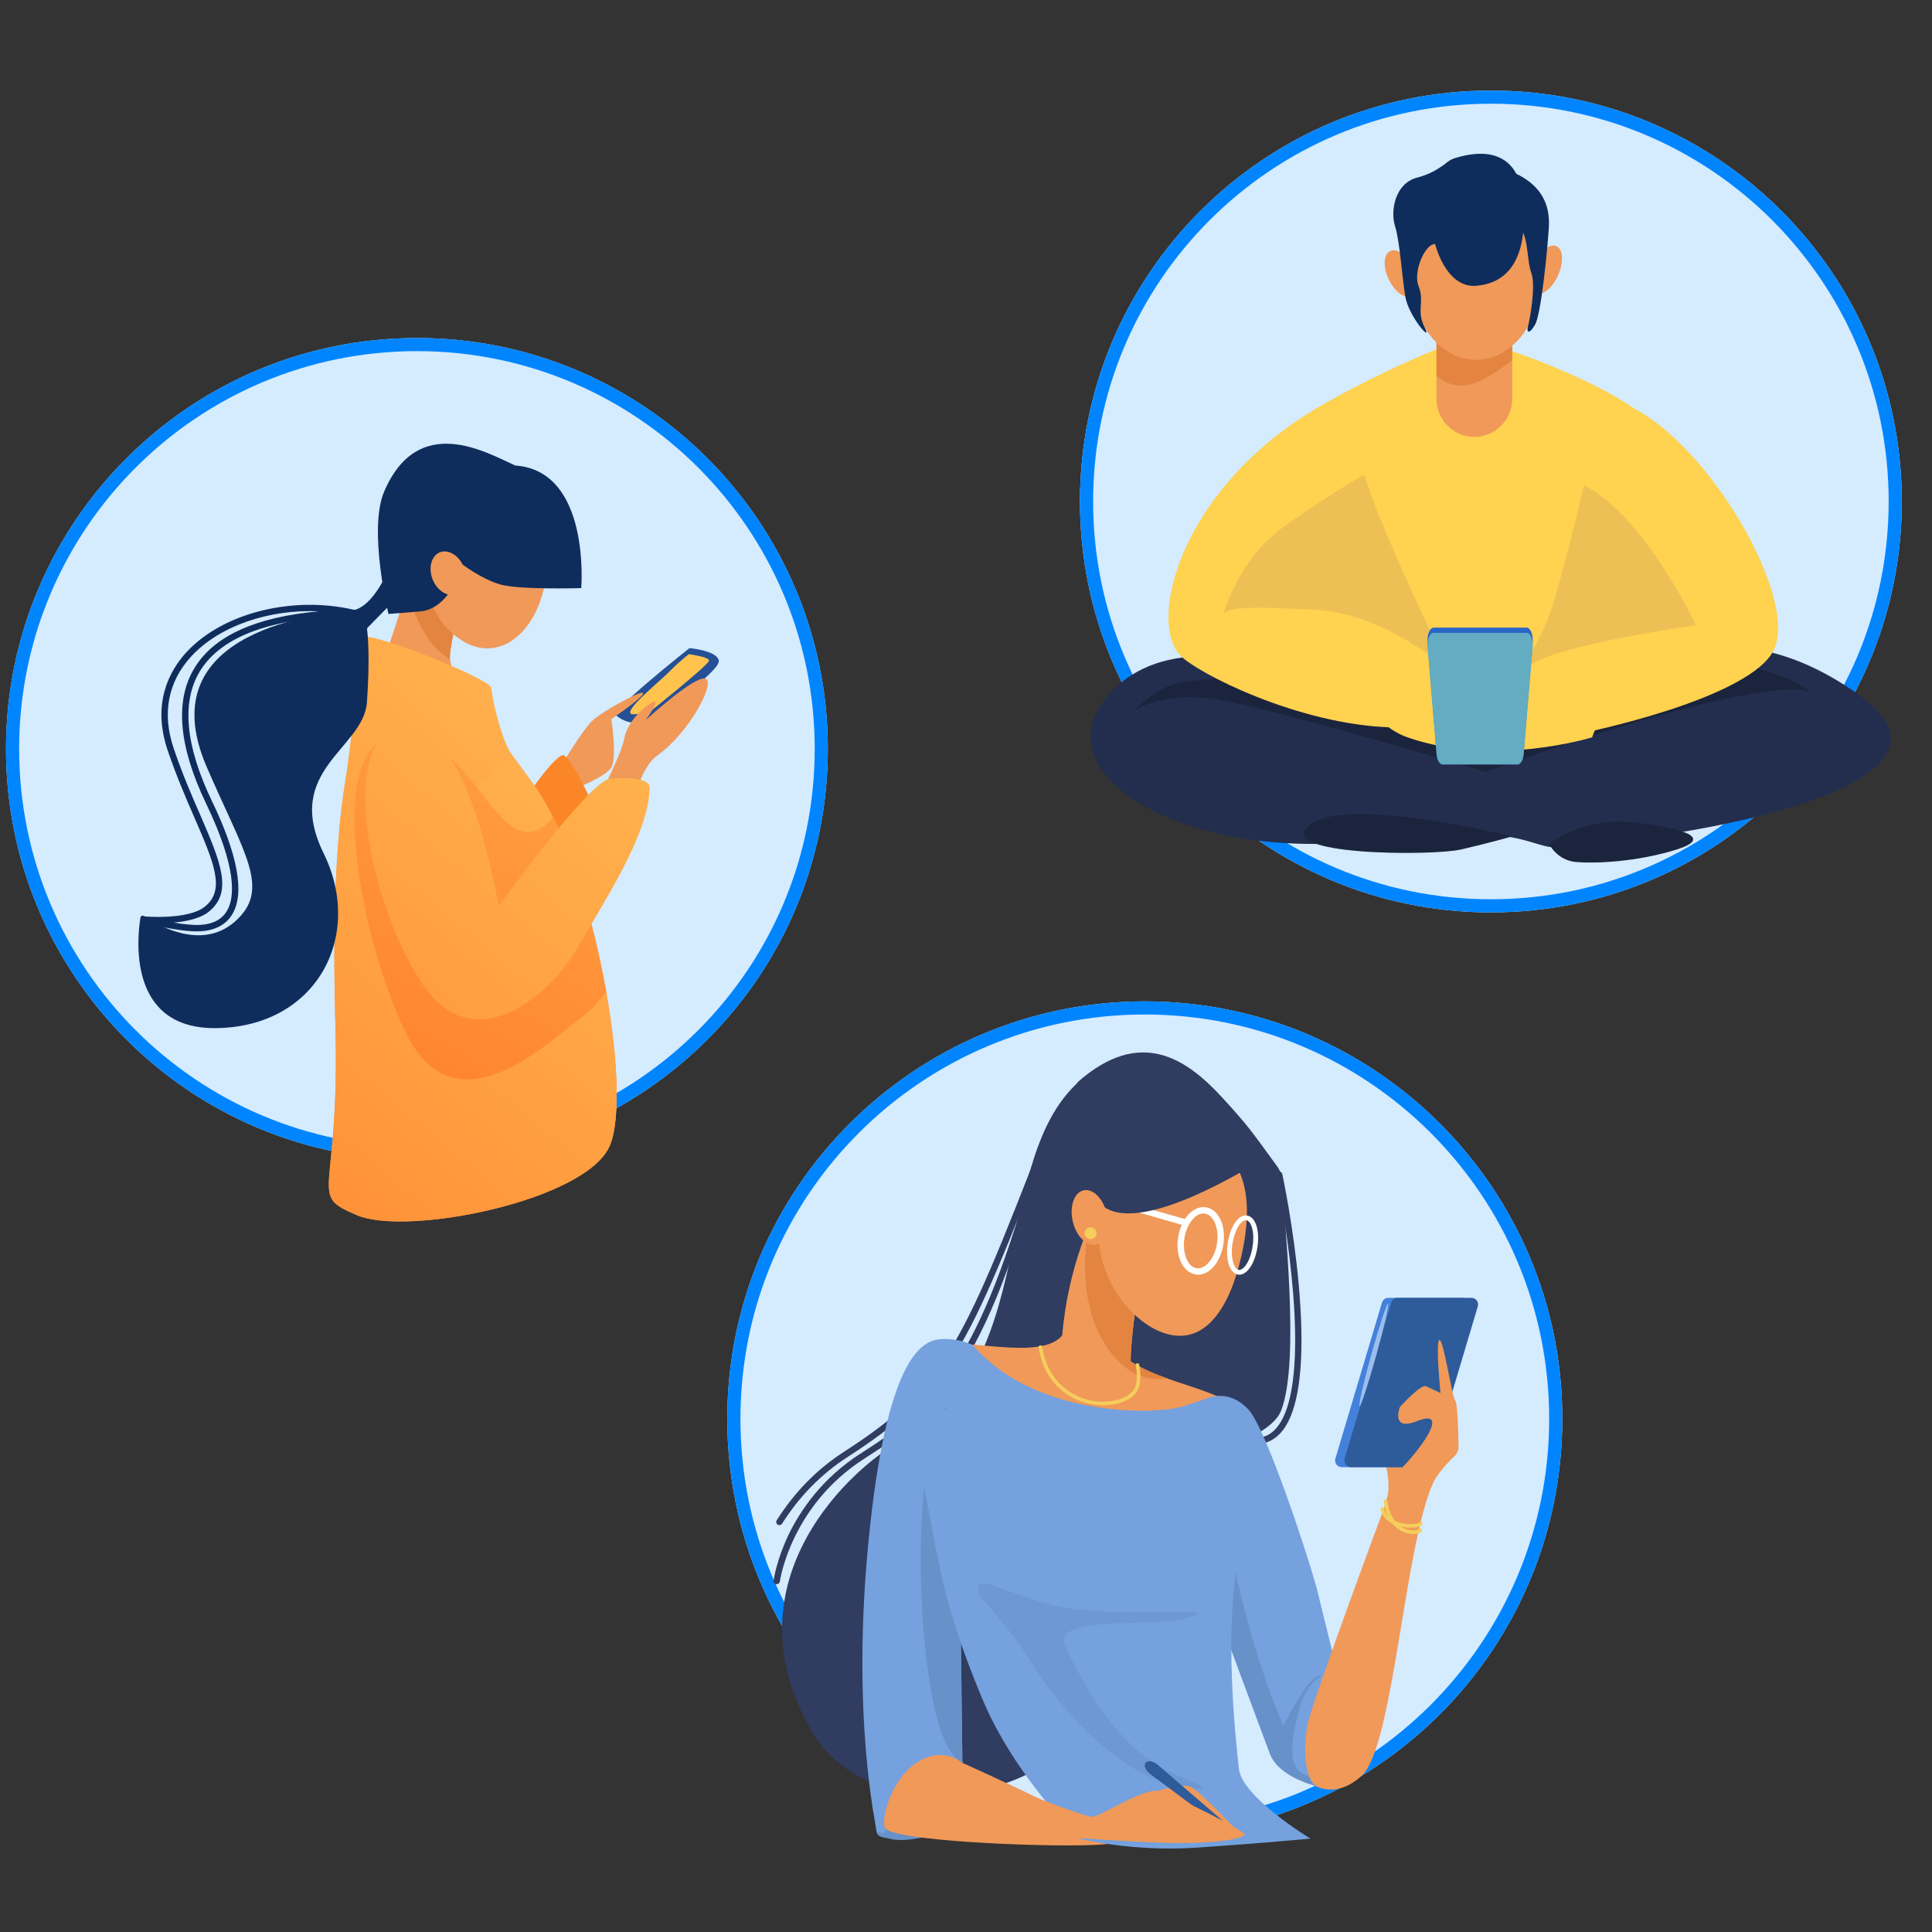 <svg width="64" height="64" viewBox="0 0 64 64" fill="none" xmlns="http://www.w3.org/2000/svg">
<rect x="0" y="0" width="64" height="64" fill="#333333" stroke="none"/>
<path d="M51.754 47C51.754 54.642 45.563 60.833 37.921 60.833C30.283 60.833 24.092 54.642 24.092 47C24.092 39.363 30.283 33.172 37.921 33.172C45.563 33.172 51.754 39.363 51.754 47Z" fill="#D5EBFE"/>
<path d="M51.536 47C51.536 54.522 45.443 60.616 37.921 60.616C30.403 60.616 24.31 54.522 24.31 47C24.31 39.483 30.403 33.389 37.921 33.389C45.443 33.389 51.536 39.483 51.536 47Z" stroke="#0085FF" stroke-width="0.435"/>
<path d="M35.687 35.859C37.787 33.989 39.333 35.103 40.482 36.352C41.398 37.345 41.523 37.566 42.279 38.598C42.392 38.749 42.478 38.922 42.483 39.112C42.504 40.248 43.087 45.065 42.439 46.728C41.683 48.664 32.374 49.549 32.374 49.549L35.687 35.859Z" fill="#303C60"/>
<path d="M41.653 47.839C41.597 47.839 41.549 47.795 41.545 47.739C41.545 47.679 41.588 47.631 41.644 47.627C41.921 47.614 42.141 47.493 42.327 47.251C43.368 45.903 42.781 41.389 42.271 38.935C42.258 38.879 42.297 38.823 42.353 38.81C42.409 38.797 42.465 38.836 42.478 38.892C42.59 39.427 42.962 41.333 43.079 43.315C43.2 45.355 43.001 46.724 42.495 47.381C42.271 47.666 41.99 47.821 41.657 47.839C41.654 47.839 41.653 47.839 41.653 47.839Z" fill="#303C60"/>
<path d="M36.15 56.971C34.309 59.857 28.723 60.561 26.857 57.299C24.002 52.305 28.36 48.521 29.777 47.778C34.901 45.087 32.439 37.535 36.478 35.302C36.478 35.302 37.986 54.081 36.15 56.971Z" fill="#303C60"/>
<path d="M25.73 52.478C25.724 52.478 25.72 52.478 25.717 52.478C25.656 52.469 25.617 52.418 25.626 52.357C25.63 52.331 25.717 51.696 26.118 50.849C26.49 50.076 27.211 48.97 28.542 48.128C30.909 46.62 32.482 45.199 34.339 38.196C34.352 38.14 34.413 38.105 34.469 38.123C34.525 38.136 34.555 38.196 34.542 38.252C33.644 41.635 32.75 43.925 31.739 45.454C30.793 46.875 29.825 47.558 28.654 48.305C26.196 49.869 25.837 52.361 25.833 52.388C25.829 52.439 25.781 52.478 25.73 52.478Z" fill="#303C60"/>
<path d="M25.816 50.521C25.799 50.521 25.781 50.517 25.764 50.508C25.712 50.474 25.699 50.409 25.73 50.361C26.317 49.433 27.06 48.672 27.95 48.098C31.272 45.946 31.825 44.711 34.573 37.626C34.594 37.574 34.655 37.548 34.707 37.566C34.763 37.587 34.789 37.648 34.767 37.704C33.393 41.246 32.572 43.324 31.674 44.797C30.706 46.378 29.618 47.268 28.062 48.275C27.203 48.832 26.477 49.571 25.907 50.474C25.885 50.504 25.855 50.521 25.816 50.521Z" fill="#303C60"/>
<path d="M37.994 41.778C37.674 42.529 37.406 44.611 37.458 45.467C37.514 46.322 36.603 46.966 35.964 46.75C35.32 46.538 35.16 45.523 35.16 45.523C35.16 45.523 34.944 42.901 36.335 40.015C36.335 40.015 38.314 41.03 37.994 41.778Z" fill="#F09959"/>
<path d="M30.127 57.977L31.531 60.578C31.531 60.578 30.283 61.062 29.583 60.932C28.883 60.798 29.078 60.863 28.991 60.077L30.127 57.977Z" fill="#6791C9"/>
<path d="M36.413 46.188C36.413 46.188 32.421 49.238 31.981 51.554C31.536 53.869 31.881 58.397 31.881 58.397C31.881 58.397 37.394 60.859 36.806 61.058C36.214 61.252 29.713 61.058 29.32 60.565C28.926 60.073 28.728 56.971 28.879 53.079C29.026 49.191 29.911 44.858 30.944 44.56C31.981 44.266 34.935 45.251 35.329 43.972L36.413 46.188Z" fill="#F09959"/>
<path d="M36.707 44.365C37.739 45.942 40.448 45.743 41.385 47.022C42.318 48.305 44.288 55.347 44.288 55.347L46.358 48.206C46.358 48.206 48.034 47.925 47.489 49.091C46.522 51.169 46.159 57.874 45.109 58.824C43.943 59.883 42.781 59.019 42.124 57.166C41.489 55.373 39.908 51.506 38.776 50.029C37.64 48.551 36.413 46.188 36.413 46.188L36.707 44.365Z" fill="#F09959"/>
<path d="M32.227 44.559C34.292 46.974 38.331 46.875 39.217 46.581C40.102 46.283 40.102 46.283 40.102 46.283C40.102 46.283 40.793 46.037 41.385 46.728C41.977 47.419 43.403 51.752 43.649 52.737C43.895 53.722 44.288 55.347 44.288 55.347C44.288 55.347 43.234 56.612 43.234 57.895C43.234 59.174 43.684 59.183 43.684 59.183C43.684 59.183 42.37 58.889 42.072 58.103C41.778 57.316 39.117 50.175 39.117 50.175L31.782 50.322L31.881 58.397C31.881 58.397 31.242 57.809 30.356 58.397C29.466 58.988 29.172 60.366 29.319 60.565C29.466 60.764 29.026 60.764 29.026 60.613C29.026 60.466 28.188 56.871 28.779 50.962C29.371 45.052 30.503 44.413 31.142 44.365C31.782 44.313 32.227 44.559 32.227 44.559Z" fill="#75A1DE"/>
<path d="M43.381 59.084C43.394 59.088 43.403 59.088 43.403 59.088C43.403 59.088 43.396 59.087 43.381 59.084Z" fill="#6791C9"/>
<path d="M43.075 56.509C42.811 57.464 42.647 58.315 43.04 58.677C43.087 58.716 43.334 58.833 43.377 58.872C43.45 59.088 43.541 59.144 43.584 59.157C43.433 59.122 42.344 58.824 42.072 58.103C41.874 57.572 40.603 54.163 39.796 51.994L40.383 48.629C40.876 53.588 42.517 57.165 42.517 57.165C42.517 57.165 43.239 55.658 43.666 55.524C44.094 55.394 43.338 55.558 43.075 56.509Z" fill="#6791C9"/>
<path d="M31.782 50.322L31.881 58.397C31.881 58.397 31.829 58.353 31.743 58.302C31.436 58.051 30.996 57.429 30.698 55.031C30.335 52.111 30.434 47.843 31.32 46.594L32.136 50.314L31.782 50.322Z" fill="#6791C9"/>
<path d="M36.707 47.074L39.709 47.221C39.709 47.221 41.506 49.273 41.07 51.32C40.513 53.947 40.94 57.658 41.04 58.595C41.139 59.533 43.411 60.907 43.411 60.907C43.411 60.907 41.826 61.058 39.662 61.205C37.493 61.352 35.769 60.911 35.769 60.911C35.769 60.911 33.631 58.902 32.521 56.232C30.534 51.454 31.29 50.633 29.777 46.564L36.707 47.074Z" fill="#75A1DE"/>
<path opacity="0.5" d="M32.438 52.798C32.175 51.847 33.553 53.096 35.821 53.325C38.085 53.554 40.612 53.195 39.364 53.588C38.115 53.981 34.702 53.39 35.329 54.638C36.059 56.107 36.927 57.528 38.184 58.379C39.005 58.937 40.975 59.464 39.07 59.17C37.165 58.872 35.13 56.643 34.244 55.195C33.359 53.753 32.495 53.014 32.438 52.798Z" fill="#6791C9"/>
<path d="M38.69 45.67C38.396 45.696 38.05 45.683 37.743 45.566C37.035 45.294 35.545 43.946 36.041 40.676C36.105 40.52 36.172 40.365 36.245 40.209L36.715 40.231C37.273 40.568 38.223 41.242 37.994 41.778C37.713 42.434 37.471 44.11 37.454 45.095C37.821 45.337 38.249 45.514 38.69 45.67Z" fill="#E38540"/>
<path d="M36.551 46.551C36.379 46.551 36.201 46.53 36.024 46.486C35.614 46.387 34.633 46.007 34.404 44.637C34.4 44.603 34.422 44.573 34.452 44.568C34.486 44.56 34.517 44.581 34.521 44.616C34.737 45.916 35.666 46.279 36.054 46.374C36.659 46.521 37.299 46.383 37.545 46.054C37.739 45.795 37.623 45.234 37.623 45.229C37.614 45.195 37.636 45.164 37.666 45.16C37.7 45.151 37.731 45.173 37.739 45.203C37.744 45.229 37.869 45.821 37.64 46.128C37.437 46.4 37.018 46.551 36.551 46.551Z" fill="#F5CE5C"/>
<path d="M41.187 41.298C40.85 43.06 40.081 44.486 38.776 44.218C37.467 43.95 36.098 42.084 36.456 40.326C36.819 38.568 38.171 37.362 39.476 37.63C40.781 37.898 41.632 38.948 41.187 41.298Z" fill="#F09959"/>
<path d="M45.602 54.755C45.602 54.755 43.55 58.267 43.485 58.267C43.42 58.267 43.191 57.839 43.303 57.165C43.42 56.491 45.831 50.007 45.831 50.007L45.602 54.755Z" fill="#F09959"/>
<path d="M45.93 49.726C46.129 49.07 45.822 48.236 45.822 48.236L46.694 48.344L45.93 49.726Z" fill="#F09959"/>
<path d="M46.893 48.603H44.448C44.301 48.603 44.193 48.461 44.236 48.318L45.779 43.151C45.809 43.056 45.895 42.992 45.99 42.992H48.435C48.582 42.992 48.69 43.134 48.647 43.277L47.105 48.448C47.075 48.538 46.988 48.603 46.893 48.603Z" fill="#4381DB"/>
<path d="M47.2 48.603H44.755C44.608 48.603 44.5 48.461 44.543 48.318L46.085 43.151C46.116 43.056 46.198 42.992 46.297 42.992H48.742C48.889 42.992 48.997 43.134 48.954 43.277L47.412 48.448C47.381 48.538 47.295 48.603 47.2 48.603Z" fill="#2E5B9A"/>
<path d="M45.982 43.181C46.025 43.194 45.852 43.963 45.589 44.901C45.329 45.838 45.083 46.59 45.04 46.577C44.992 46.564 45.17 45.795 45.429 44.858C45.692 43.92 45.939 43.169 45.982 43.181Z" fill="#9CBEED"/>
<path d="M46.88 49.294L46.414 49.312C46.414 49.312 45.921 49.178 46.5 48.564C47.2 47.821 47.986 46.659 46.936 47.078C46.051 47.428 46.375 46.607 46.375 46.607C46.375 46.607 47.066 45.843 47.234 45.92C47.403 45.994 47.718 46.145 47.718 46.145C47.718 46.145 47.55 44.465 47.679 44.391C47.813 44.313 48.09 46.236 48.202 46.387C48.293 46.504 48.31 47.506 48.315 47.929C48.315 48.046 48.267 48.158 48.181 48.236C47.9 48.491 47.161 49.29 47.092 50.141L46.88 49.294Z" fill="#F09959"/>
<path d="M46.824 50.815C46.746 50.815 46.66 50.806 46.569 50.776C46.345 50.707 45.943 50.478 45.839 49.739C45.835 49.705 45.857 49.675 45.891 49.67C45.921 49.666 45.952 49.688 45.956 49.722C46.047 50.34 46.34 50.569 46.574 50.651C46.768 50.724 46.937 50.694 46.98 50.672C46.984 50.651 46.997 50.634 47.014 50.625C47.049 50.616 47.084 50.629 47.092 50.66C47.105 50.69 47.101 50.724 47.075 50.746C47.036 50.789 46.941 50.815 46.824 50.815Z" fill="#F5CE5C"/>
<path d="M46.733 50.603C46.66 50.603 46.586 50.599 46.513 50.59C46.09 50.53 45.804 50.314 45.731 49.998C45.727 49.964 45.744 49.934 45.779 49.925C45.809 49.921 45.843 49.938 45.848 49.973C45.913 50.258 46.172 50.383 46.375 50.439C46.677 50.521 46.975 50.478 47.014 50.439C47.027 50.409 47.066 50.4 47.092 50.418C47.122 50.431 47.131 50.469 47.113 50.5C47.075 50.573 46.91 50.603 46.733 50.603Z" fill="#F5CE5C"/>
<path fill-rule="evenodd" clip-rule="evenodd" d="M39.688 42.227C39.659 42.227 39.632 42.224 39.606 42.218C39.187 42.153 38.932 41.618 39.027 40.991C39.122 40.369 39.528 39.929 39.947 39.993C40.366 40.058 40.621 40.598 40.526 41.22C40.435 41.803 40.077 42.227 39.688 42.227ZM39.865 40.196C39.588 40.196 39.307 40.559 39.234 41.026C39.161 41.514 39.346 41.968 39.636 42.011C39.93 42.058 40.241 41.678 40.314 41.19C40.392 40.697 40.206 40.248 39.912 40.201C39.898 40.198 39.882 40.196 39.865 40.196Z" fill="white"/>
<path fill-rule="evenodd" clip-rule="evenodd" d="M41.053 42.227C41.038 42.227 41.025 42.225 41.014 42.222C40.733 42.179 40.586 41.726 40.672 41.168C40.759 40.611 41.031 40.222 41.312 40.266C41.593 40.309 41.739 40.762 41.653 41.32C41.614 41.57 41.532 41.803 41.424 41.968C41.312 42.136 41.182 42.227 41.053 42.227ZM41.269 40.421C41.113 40.421 40.901 40.728 40.828 41.194C40.755 41.678 40.88 42.041 41.035 42.067C41.113 42.076 41.204 42.011 41.29 41.881C41.385 41.734 41.459 41.523 41.493 41.294C41.571 40.81 41.446 40.447 41.286 40.421C41.28 40.421 41.274 40.421 41.269 40.421Z" fill="white"/>
<path d="M39.234 40.594C39.225 40.594 39.215 40.592 39.204 40.589L35.985 39.669C35.929 39.656 35.899 39.596 35.916 39.54C35.929 39.483 35.99 39.453 36.046 39.471L39.264 40.386C39.316 40.404 39.351 40.46 39.333 40.516C39.32 40.563 39.277 40.594 39.234 40.594Z" fill="white"/>
<path d="M41.532 38.585C36.551 41.518 36.279 39.548 36.279 39.548L36.573 36.745L39.528 36.909L41.532 38.585Z" fill="#303C60"/>
<path d="M36.663 40.201C36.78 40.693 36.62 41.155 36.309 41.229C35.998 41.302 35.653 40.957 35.536 40.46C35.424 39.967 35.579 39.505 35.89 39.432C36.201 39.358 36.547 39.704 36.663 40.201Z" fill="#F09959"/>
<path d="M36.322 40.849C36.322 40.957 36.236 41.047 36.128 41.047C36.02 41.047 35.929 40.957 35.929 40.849C35.929 40.741 36.02 40.654 36.128 40.654C36.236 40.654 36.322 40.741 36.322 40.849Z" fill="#F5CE5C"/>
<path d="M37.757 59.55C37.757 59.55 39.1 58.962 39.498 59.222C39.891 59.485 41.027 60.691 41.027 60.691L37.757 59.55Z" fill="#F09959"/>
<path d="M40.953 60.799C40.927 60.829 40.888 60.842 40.867 60.825L38.098 58.764C37.951 58.651 37.877 58.483 37.951 58.392C38.024 58.306 38.201 58.336 38.344 58.457L40.962 60.708C40.983 60.725 40.979 60.764 40.953 60.799Z" fill="#2E5B9A"/>
<path d="M33.687 59.299C33.687 59.299 35.916 60.185 36.18 60.185C36.443 60.185 37.908 59.2 38.4 59.334C38.893 59.464 41.303 60.678 41.234 60.777C41.169 60.876 40.482 61.105 38.443 61.04C36.409 60.976 33.095 60.678 33.095 60.678L33.687 59.299Z" fill="#F09959"/>
<path d="M63 16.612C63 24.129 56.909 30.225 49.388 30.225C41.871 30.225 35.775 24.129 35.775 16.612C35.775 9.096 41.871 3 49.388 3C56.909 3 63 9.096 63 16.612Z" fill="#D5EBFE"/>
<path d="M62.782 16.612C62.782 24.009 56.789 30.007 49.388 30.007C41.991 30.007 35.993 24.009 35.993 16.612C35.993 9.216 41.991 3.218 49.388 3.218C56.789 3.218 62.782 9.216 62.782 16.612Z" stroke="#0085FF" stroke-width="0.435"/>
<path d="M50.834 24.269C52.685 23.26 56.286 19.22 61.603 23.032C65.506 25.83 57.485 27.613 51.53 28.069C50.731 28.087 50.212 27.213 45.644 27.816C39.156 28.668 34.082 25.49 36.942 22.785C40.52 19.398 48.982 25.274 48.982 25.274C48.982 25.274 48.982 25.274 50.834 24.269Z" fill="#232E4F"/>
<path d="M59.92 22.892C57.697 22.433 49.226 25.574 49.226 25.574C49.226 25.574 41.847 23.351 40.083 23.138C38.319 22.926 37.507 23.597 37.507 23.597C37.507 23.597 38.338 22.657 39.306 22.573C40.274 22.489 41.669 22.255 41.669 22.255C41.669 22.255 55.789 21.586 57.659 22.008C59.533 22.433 59.92 22.892 59.92 22.892Z" fill="#1B243D"/>
<path d="M49.563 11.454C49.563 11.454 54.115 12.884 55.121 14.473C56.13 16.06 52.739 24.425 52.739 24.425C52.739 24.425 49.51 25.433 46.622 24.425C43.736 23.419 42.244 15.688 42.306 14.736C42.372 13.783 47.587 11.507 47.921 11.454H49.563Z" fill="#FFD24F"/>
<path d="M54.284 13.618C56.854 15.076 59.717 20.116 58.683 21.668C57.653 23.219 52.476 24.272 52.476 24.272C52.476 24.272 49.641 23.988 46.621 24.094C43.605 24.2 40.124 22.554 39.199 21.808C37.882 20.747 39.106 15.925 44.089 13.256C44.089 13.256 51.714 12.163 54.284 13.618Z" fill="#FFD24F"/>
<path d="M48.838 14.473C48.151 14.473 47.586 13.908 47.586 13.218V9.003C47.586 8.313 48.151 7.748 48.838 7.748C49.528 7.748 50.094 8.313 50.094 9.003V13.218C50.094 13.908 49.528 14.473 48.838 14.473Z" fill="#F09959"/>
<path d="M50.094 9.003V11.929C49.041 12.744 48.326 13.068 47.586 12.45V9.003C47.586 8.313 48.151 7.748 48.838 7.748C49.528 7.748 50.094 8.313 50.094 9.003Z" fill="#E38540"/>
<path d="M51.589 9.172C51.383 9.593 51.049 9.827 50.843 9.693C50.637 9.562 50.637 9.112 50.84 8.691C51.046 8.272 51.383 8.038 51.589 8.169C51.795 8.304 51.795 8.753 51.589 9.172Z" fill="#F09959"/>
<path d="M46.74 8.722C46.98 9.106 47.024 9.568 46.843 9.755C46.662 9.943 46.322 9.783 46.084 9.403C45.844 9.018 45.8 8.556 45.981 8.369C46.163 8.182 46.503 8.341 46.74 8.722Z" fill="#F09959"/>
<path d="M51.052 9.147C51.052 10.677 50.087 11.919 48.895 11.919C47.705 11.919 46.74 10.677 46.74 9.147C46.74 7.613 47.705 6.371 48.895 6.371C50.087 6.371 51.052 7.613 51.052 9.147Z" fill="#F09959"/>
<path d="M52.469 16.081C54.452 17.047 56.181 20.709 56.181 20.709C56.181 20.709 51.718 21.346 50.792 21.979C49.867 22.613 50.924 21.739 51.455 19.984C51.982 18.233 52.469 16.081 52.469 16.081Z" fill="#EDC055"/>
<path d="M45.196 15.732C45.68 17.436 47.984 22.185 47.984 22.185C47.984 22.185 45.849 20.308 43.58 20.199C41.312 20.093 40.472 20.068 40.486 20.492C40.486 20.576 40.864 18.604 42.617 17.384C44.37 16.159 45.196 15.732 45.196 15.732Z" fill="#EDC055"/>
<path d="M50.27 25.324H47.791C47.691 25.324 47.606 25.174 47.589 24.971L47.289 21.282C47.269 21.025 47.365 20.79 47.492 20.79H50.569C50.696 20.79 50.793 21.025 50.772 21.282L50.472 24.971C50.456 25.174 50.37 25.324 50.27 25.324Z" fill="#2A66C6"/>
<path d="M50.27 25.324H47.791C47.691 25.324 47.606 25.18 47.589 24.985L47.289 21.438C47.269 21.189 47.365 20.964 47.492 20.964H50.569C50.696 20.964 50.793 21.189 50.772 21.438L50.472 24.985C50.456 25.18 50.37 25.324 50.27 25.324Z" fill="#63ACC2"/>
<path d="M48.398 28.14C47.446 28.362 42.15 28.343 43.368 27.338C44.586 26.332 50.041 27.697 50.094 27.706C50.094 27.706 49.351 27.922 48.398 28.14Z" fill="#1B243D"/>
<path d="M51.311 27.95C51.311 27.95 52.476 27.073 54.009 27.232C55.545 27.391 56.869 27.725 55.545 28.14C54.221 28.556 52.844 28.609 52.211 28.556C51.574 28.503 51.311 27.95 51.311 27.95Z" fill="#1B243D"/>
<path d="M50.447 6.533C50.562 7.635 50.496 9.34 48.895 9.468C47.296 9.599 46.809 5.659 48.208 5.234C49.654 4.797 50.334 5.428 50.447 6.533Z" fill="#0F2D5C"/>
<path d="M47.705 8.154C47.315 7.782 46.781 8.956 46.99 9.471C47.202 9.99 46.906 10.289 47.193 10.845C47.477 11.401 46.665 10.492 46.553 9.827C46.44 9.162 46.375 8.01 46.212 7.489C46.05 6.97 46.219 6.071 46.943 5.884C47.667 5.696 47.836 5.362 48.111 5.347C48.386 5.331 49.7 5.462 50.35 5.818C50.999 6.174 51.355 6.711 51.308 7.523C51.258 8.335 51.049 10.411 50.852 10.752C50.659 11.092 50.559 11.011 50.615 10.817C50.674 10.62 50.887 9.453 50.724 9.031C50.562 8.61 50.643 7.57 50.222 7.489C49.797 7.407 49.897 8.129 49.391 8.182C48.888 8.235 47.705 8.154 47.705 8.154Z" fill="#0F2D5C"/>
<path d="M27.423 24.809C27.423 32.326 21.332 38.421 13.811 38.421C6.294 38.421 0.199 32.326 0.199 24.809C0.199 17.292 6.294 11.197 13.811 11.197C21.332 11.197 27.423 17.292 27.423 24.809Z" fill="#D5EBFE"/>
<path d="M27.206 24.809C27.206 32.206 21.212 38.204 13.811 38.204C6.414 38.204 0.416 32.206 0.416 24.809C0.416 17.412 6.414 11.414 13.811 11.414C21.212 11.414 27.206 17.412 27.206 24.809Z" stroke="#0085FF" stroke-width="0.435"/>
<path d="M22.84 21.47C22.84 21.47 23.751 21.547 23.812 21.884C23.868 22.221 21.924 23.595 21.388 23.854C20.857 24.109 20.429 23.712 20.429 23.712C20.023 23.694 22.84 21.47 22.84 21.47Z" fill="#255096"/>
<path d="M20.944 23.66C20.576 23.604 21.777 22.645 22.171 22.251C22.564 21.854 22.819 21.672 22.819 21.672C22.819 21.672 23.488 21.755 23.488 21.884C23.488 22.014 21.561 23.552 21.561 23.552C21.561 23.552 21.108 23.686 20.944 23.66Z" fill="#FFC34E"/>
<path d="M18.585 25.379C18.585 25.379 19.285 24.195 19.622 23.876C19.958 23.56 21.09 22.951 21.263 22.947C21.557 22.938 20.252 23.82 20.252 23.82C20.252 23.82 20.429 24.964 20.274 25.379C20.114 25.794 18.455 26.347 18.455 26.347L18.585 25.379Z" fill="#F09959"/>
<path d="M17.28 26.623C17.28 26.623 18.425 24.904 18.684 25.025C18.939 25.141 19.63 26.623 19.63 26.623C19.63 26.623 17.617 28.718 17.617 28.321C17.617 27.928 17.28 26.623 17.28 26.623Z" fill="#FB8627"/>
<path d="M15.669 18.445C15.669 18.445 14.904 21.133 14.904 21.763C14.904 22.398 15.773 23.353 17.708 26.031C19.669 28.744 20.987 36.145 20.196 37.963C19.406 39.778 13.479 40.966 11.82 40.253C10.161 39.544 11.267 39.7 11.111 34.011C10.951 28.321 11.349 25.085 12.135 23.344C12.926 21.608 14.114 17.422 14.114 17.422L15.669 18.445Z" fill="#F09959"/>
<path d="M11.82 40.253C10.161 39.544 11.267 39.7 11.111 34.011C10.951 28.321 11.349 25.085 12.135 23.344C12.312 22.956 12.511 22.446 12.71 21.884C13.703 22.187 14.74 22.709 15.678 23.267C16.135 23.91 16.805 24.783 17.708 26.031C19.669 28.744 20.987 36.145 20.196 37.963C19.406 39.778 13.479 40.966 11.82 40.253Z" fill="url(#paint0_linear_1382_7384)"/>
<path d="M12.005 21.133C12.027 20.808 16.248 22.476 16.274 22.791C16.3 23.107 16.546 24.286 16.896 24.921C17.246 25.556 11.021 29.107 11.249 27.379C11.479 25.651 11.954 22.001 12.005 21.133Z" fill="url(#paint1_linear_1382_7384)"/>
<path d="M13.466 19.595C13.837 18.394 14.114 17.422 14.114 17.422L15.669 18.445C15.669 18.445 14.904 21.133 14.904 21.763C14.904 21.786 14.904 21.811 14.904 21.837C14.399 21.53 13.945 21.038 13.466 19.595Z" fill="#E38540"/>
<path d="M18.023 19.465C17.738 20.765 16.84 21.69 15.799 21.435C15.038 21.249 13.868 20.182 14.243 18.627C14.555 17.331 15.608 16.458 16.654 16.687C17.699 16.921 18.313 18.16 18.023 19.465Z" fill="#F09959"/>
<path d="M17.76 29.267C19.038 28.265 20.563 25.137 20.684 24.455C20.81 23.772 21.605 23.198 21.7 23.245C21.799 23.293 21.389 23.854 21.389 23.854C21.389 23.854 22.965 22.407 23.354 22.476C23.743 22.541 22.862 24.252 21.786 25.016C21.021 25.561 20.9 27.302 19.82 29.163C18.745 31.025 16.477 30.269 17.76 29.267Z" fill="#F09959"/>
<path d="M18.321 27.073C19.095 28.615 19.716 30.805 20.079 32.848C19.894 33.129 19.608 33.449 19.181 33.769C18.049 34.607 15.021 37.566 13.409 34.14C11.794 30.719 10.921 24.947 12.835 24.468C15.66 23.763 16.52 29.189 18.321 27.073Z" fill="url(#paint2_linear_1382_7384)"/>
<path d="M16.52 30.006C16.52 30.006 19.544 25.841 20.213 25.794C20.926 25.742 21.518 25.798 21.518 26.088C21.518 27.634 19.915 30.006 19.129 31.401C18.338 32.801 15.837 35.142 14.079 32.719C12.321 30.295 11.003 24.295 13.409 24.057C15.509 23.846 16.52 30.006 16.52 30.006Z" fill="url(#paint3_linear_1382_7384)"/>
<path d="M17.068 15.421C19.578 15.594 19.254 19.482 19.254 19.482C19.254 19.482 17.185 19.543 16.572 19.361C15.954 19.184 15.323 18.7 15.323 18.7C15.323 18.7 14.943 20.174 13.906 20.256C12.869 20.338 12.869 20.338 12.869 20.338C12.869 20.338 12.187 17.543 12.727 16.281C13.85 13.668 16.088 14.976 17.068 15.421Z" fill="#0F2D5C"/>
<path d="M14.575 18.294C14.861 18.186 15.215 18.407 15.362 18.787C15.509 19.167 15.401 19.569 15.116 19.681C14.83 19.789 14.48 19.569 14.329 19.189C14.182 18.804 14.29 18.407 14.575 18.294Z" fill="#F09959"/>
<path d="M13.09 19.828C13.09 19.849 13.085 19.867 13.068 19.884L12.178 20.791C12.165 20.808 12.156 20.83 12.161 20.856C12.182 21.02 12.26 21.772 12.156 23.262C12.044 24.805 9.366 25.509 10.718 28.261C12.07 31.012 10.485 34.011 7.171 34.058C4.199 34.101 4.549 31.034 4.653 30.395C4.661 30.343 4.722 30.317 4.769 30.347C5.141 30.593 6.635 31.526 7.772 30.537C9.003 29.462 8.096 28.304 6.843 25.396C4.86 20.8 10.817 20.312 11.655 20.221C12.247 20.156 12.722 19.24 12.947 18.709C12.977 18.636 13.09 18.657 13.09 18.739V19.828Z" fill="#0F2D5C"/>
<path fill-rule="evenodd" clip-rule="evenodd" d="M6.527 30.853C5.853 30.853 4.791 30.576 4.743 30.563C4.691 30.55 4.657 30.498 4.665 30.447C4.674 30.39 4.726 30.352 4.778 30.356C4.791 30.36 6.221 30.481 6.778 30.04C7.482 29.488 7.089 28.58 6.437 27.077C6.16 26.442 5.849 25.72 5.564 24.887C5.02 23.31 5.603 22.226 6.186 21.595C7.417 20.268 9.81 19.698 11.88 20.238C11.936 20.251 11.97 20.307 11.958 20.364C11.94 20.42 11.884 20.454 11.828 20.441C11.779 20.427 11.73 20.414 11.681 20.402C9.05 20.45 7.348 21.059 6.631 22.221C6.005 23.236 6.134 24.684 7.015 26.524C7.879 28.317 8.108 29.578 7.702 30.274C7.504 30.619 7.141 30.818 6.661 30.848C6.618 30.851 6.573 30.853 6.527 30.853ZM5.754 30.563C6.069 30.615 6.406 30.654 6.648 30.637C7.063 30.611 7.357 30.451 7.521 30.166C7.776 29.734 7.858 28.766 6.825 26.615C5.91 24.705 5.784 23.189 6.454 22.109C7.102 21.059 8.484 20.437 10.566 20.251C8.925 20.174 7.279 20.727 6.342 21.737C5.56 22.584 5.357 23.647 5.763 24.817C6.043 25.643 6.354 26.36 6.631 26.991C7.296 28.533 7.741 29.552 6.907 30.209C6.627 30.429 6.173 30.524 5.754 30.563Z" fill="#0F2D5C"/>
<defs>
<linearGradient id="paint0_linear_1382_7384" x1="30.551" y1="25.63" x2="10.04" y2="49.951" gradientUnits="userSpaceOnUse">
<stop stop-color="#FFC157"/>
<stop offset="1" stop-color="#FF812D"/>
</linearGradient>
<linearGradient id="paint1_linear_1382_7384" x1="23.246" y1="17.02" x2="2.052" y2="42.154" gradientUnits="userSpaceOnUse">
<stop stop-color="#FFC157"/>
<stop offset="1" stop-color="#FF812D"/>
</linearGradient>
<linearGradient id="paint2_linear_1382_7384" x1="29.748" y1="15.257" x2="16.593" y2="38.793" gradientUnits="userSpaceOnUse">
<stop stop-color="#FFC157"/>
<stop offset="1" stop-color="#FF812D"/>
</linearGradient>
<linearGradient id="paint3_linear_1382_7384" x1="27.963" y1="20.783" x2="6.584" y2="46.128" gradientUnits="userSpaceOnUse">
<stop stop-color="#FFC157"/>
<stop offset="1" stop-color="#FF812D"/>
</linearGradient>
</defs>
</svg>
